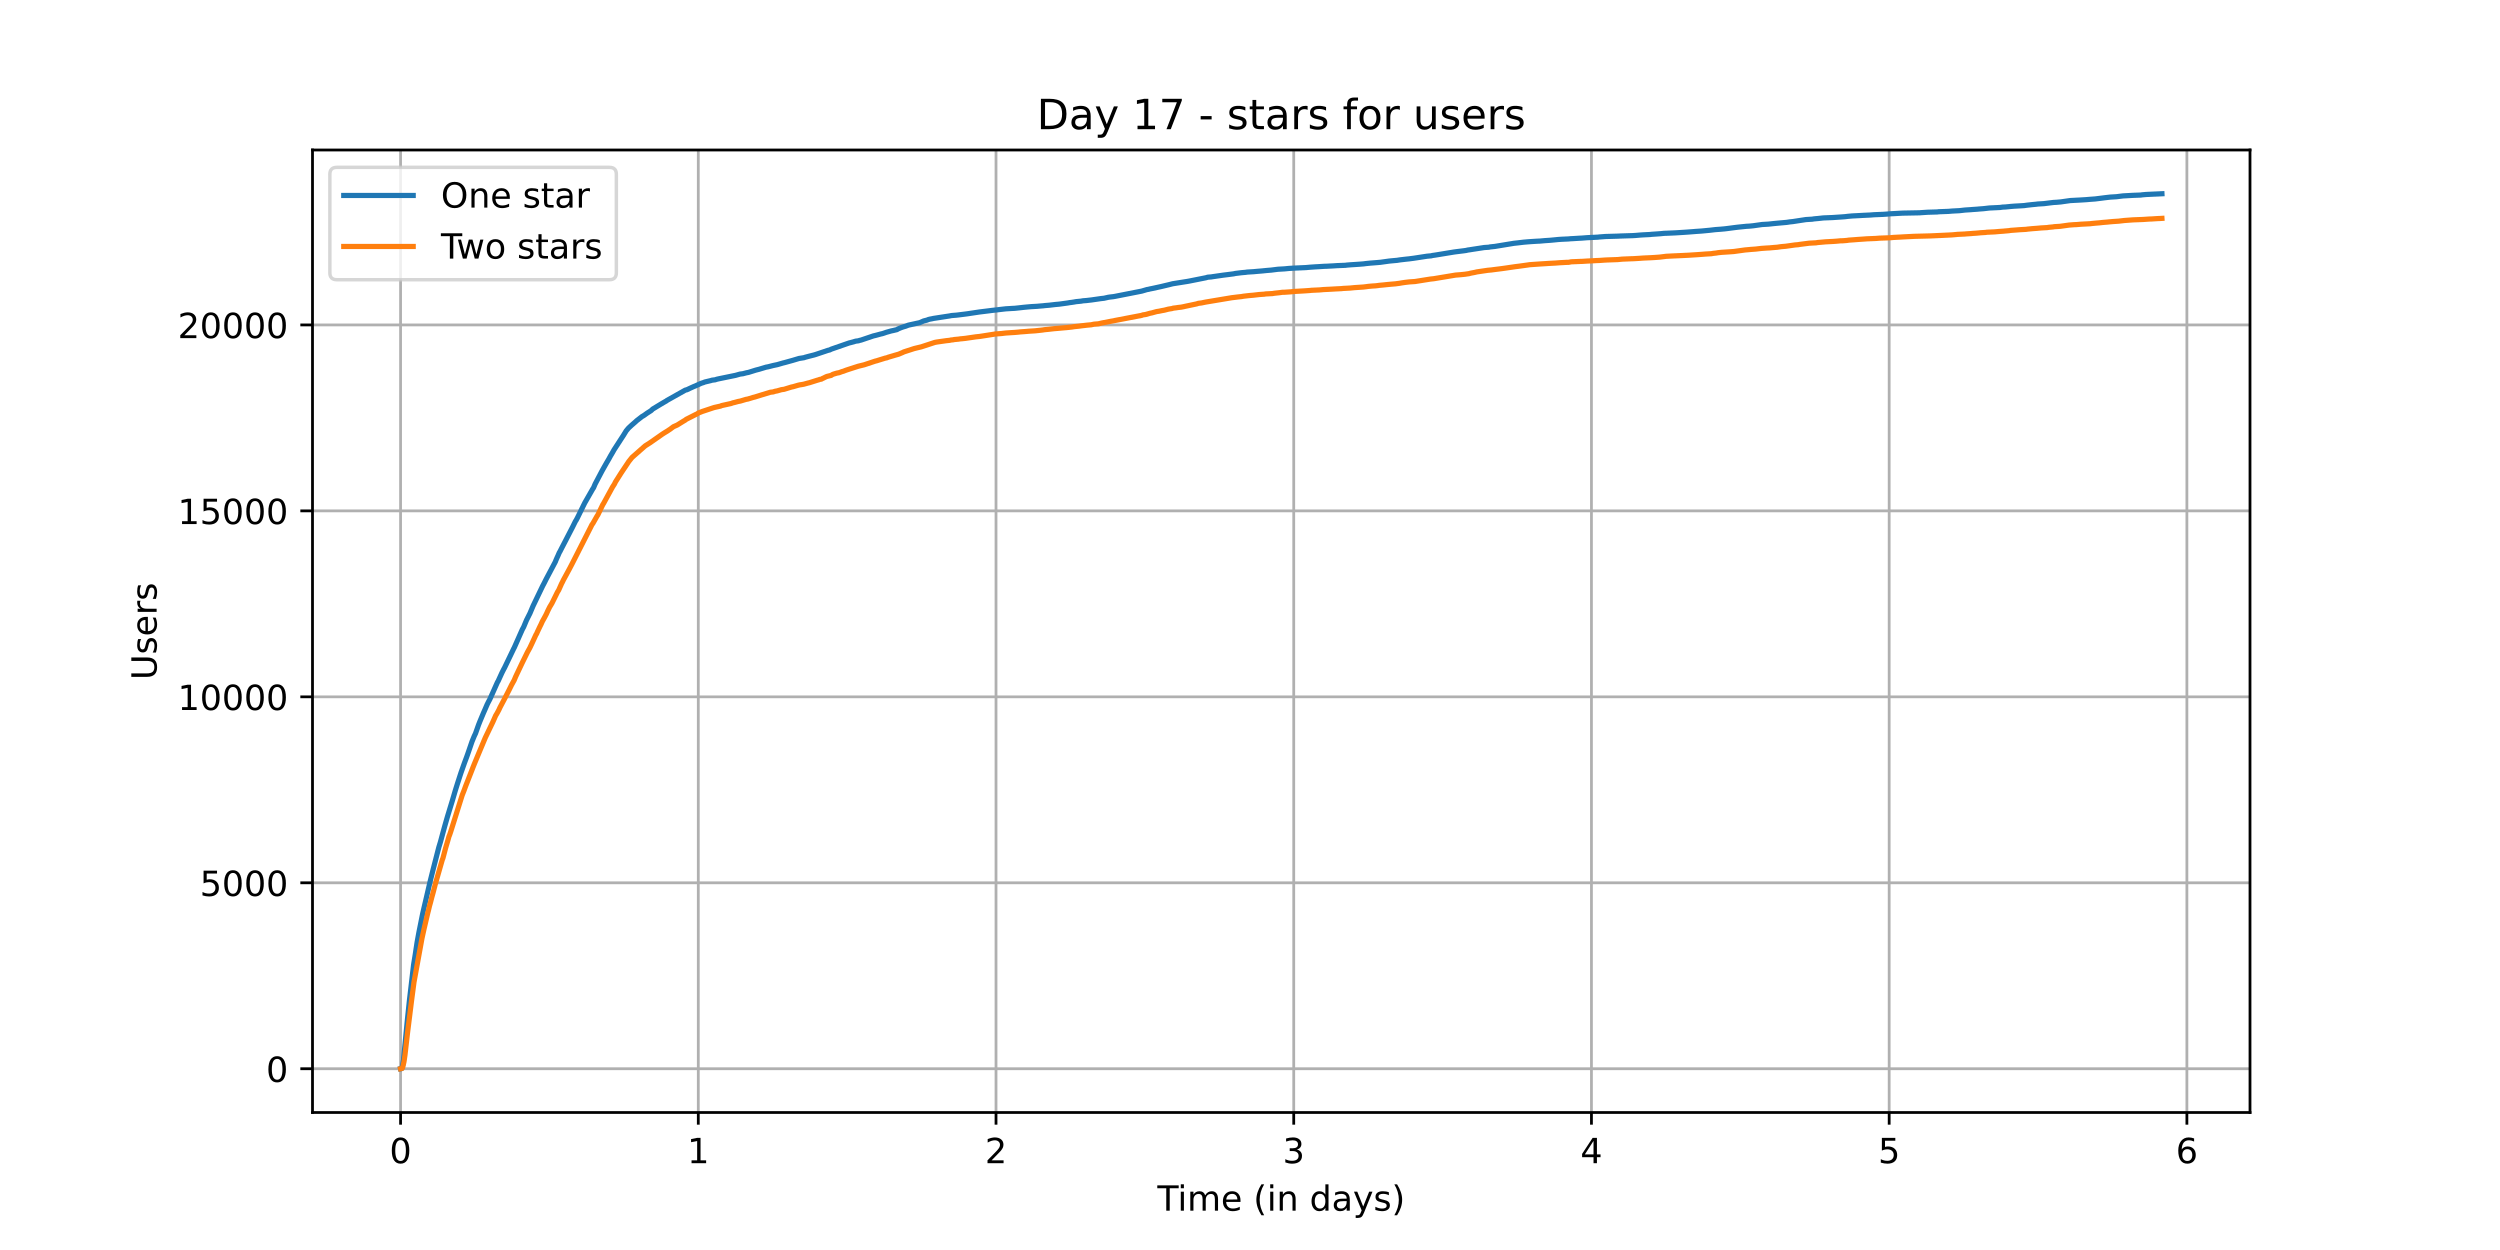 <?xml version="1.0" encoding="utf-8" standalone="no"?>
<!DOCTYPE svg PUBLIC "-//W3C//DTD SVG 1.1//EN"
  "http://www.w3.org/Graphics/SVG/1.1/DTD/svg11.dtd">
<!-- Created with matplotlib (https://matplotlib.org/) -->
<svg height="360pt" version="1.1" viewBox="0 0 720 360" width="720pt" xmlns="http://www.w3.org/2000/svg" xmlns:xlink="http://www.w3.org/1999/xlink">
 <defs>
  <style type="text/css">*{stroke-linecap:butt;stroke-linejoin:round;}</style>
 </defs>
 <g id="figure_1">
  <g id="patch_1">
   <path d="M 0 360 
L 720 360 
L 720 0 
L 0 0 
z
" style="fill:#ffffff;"/>
  </g>
  <g id="axes_1">
   <g id="patch_2">
    <path d="M 90 320.4 
L 648 320.4 
L 648 43.2 
L 90 43.2 
z
" style="fill:#ffffff;"/>
   </g>
   <g id="matplotlib.axis_1">
    <g id="xtick_1">
     <g id="line2d_1">
      <path clip-path="url(#p5711c34a74)" d="M 115.364 320.4 
L 115.364 43.2 
" style="fill:none;stroke:#b0b0b0;stroke-linecap:square;stroke-width:0.8;"/>
     </g>
     <g id="line2d_2">
      <defs>
       <path d="M 0 0 
L 0 3.5 
" id="m5f161c40de" style="stroke:#000000;stroke-width:0.8;"/>
      </defs>
      <g>
       <use style="stroke:#000000;stroke-width:0.8;" x="115.364" xlink:href="#m5f161c40de" y="320.4"/>
      </g>
     </g>
     <g id="text_1">
      <!-- 0 -->
      <g transform="translate(112.182 334.998)scale(0.1 -0.1)">
       <defs>
        <path d="M 31.781 66.406 
Q 24.172 66.406 20.328 58.906 
Q 16.5 51.422 16.5 36.375 
Q 16.5 21.391 20.328 13.891 
Q 24.172 6.391 31.781 6.391 
Q 39.453 6.391 43.281 13.891 
Q 47.125 21.391 47.125 36.375 
Q 47.125 51.422 43.281 58.906 
Q 39.453 66.406 31.781 66.406 
z
M 31.781 74.219 
Q 44.047 74.219 50.516 64.516 
Q 56.984 54.828 56.984 36.375 
Q 56.984 17.969 50.516 8.266 
Q 44.047 -1.422 31.781 -1.422 
Q 19.531 -1.422 13.062 8.266 
Q 6.594 17.969 6.594 36.375 
Q 6.594 54.828 13.062 64.516 
Q 19.531 74.219 31.781 74.219 
z
" id="DejaVuSans-48"/>
       </defs>
       <use xlink:href="#DejaVuSans-48"/>
      </g>
     </g>
    </g>
    <g id="xtick_2">
     <g id="line2d_3">
      <path clip-path="url(#p5711c34a74)" d="M 201.107 320.4 
L 201.107 43.2 
" style="fill:none;stroke:#b0b0b0;stroke-linecap:square;stroke-width:0.8;"/>
     </g>
     <g id="line2d_4">
      <g>
       <use style="stroke:#000000;stroke-width:0.8;" x="201.107" xlink:href="#m5f161c40de" y="320.4"/>
      </g>
     </g>
     <g id="text_2">
      <!-- 1 -->
      <g transform="translate(197.926 334.998)scale(0.1 -0.1)">
       <defs>
        <path d="M 12.406 8.297 
L 28.516 8.297 
L 28.516 63.922 
L 10.984 60.406 
L 10.984 69.391 
L 28.422 72.906 
L 38.281 72.906 
L 38.281 8.297 
L 54.391 8.297 
L 54.391 0 
L 12.406 0 
z
" id="DejaVuSans-49"/>
       </defs>
       <use xlink:href="#DejaVuSans-49"/>
      </g>
     </g>
    </g>
    <g id="xtick_3">
     <g id="line2d_5">
      <path clip-path="url(#p5711c34a74)" d="M 286.851 320.4 
L 286.851 43.2 
" style="fill:none;stroke:#b0b0b0;stroke-linecap:square;stroke-width:0.8;"/>
     </g>
     <g id="line2d_6">
      <g>
       <use style="stroke:#000000;stroke-width:0.8;" x="286.851" xlink:href="#m5f161c40de" y="320.4"/>
      </g>
     </g>
     <g id="text_3">
      <!-- 2 -->
      <g transform="translate(283.669 334.998)scale(0.1 -0.1)">
       <defs>
        <path d="M 19.188 8.297 
L 53.609 8.297 
L 53.609 0 
L 7.328 0 
L 7.328 8.297 
Q 12.938 14.109 22.625 23.891 
Q 32.328 33.688 34.812 36.531 
Q 39.547 41.844 41.422 45.531 
Q 43.312 49.219 43.312 52.781 
Q 43.312 58.594 39.234 62.25 
Q 35.156 65.922 28.609 65.922 
Q 23.969 65.922 18.812 64.312 
Q 13.672 62.703 7.812 59.422 
L 7.812 69.391 
Q 13.766 71.781 18.938 73 
Q 24.125 74.219 28.422 74.219 
Q 39.75 74.219 46.484 68.547 
Q 53.219 62.891 53.219 53.422 
Q 53.219 48.922 51.531 44.891 
Q 49.859 40.875 45.406 35.406 
Q 44.188 33.984 37.641 27.219 
Q 31.109 20.453 19.188 8.297 
z
" id="DejaVuSans-50"/>
       </defs>
       <use xlink:href="#DejaVuSans-50"/>
      </g>
     </g>
    </g>
    <g id="xtick_4">
     <g id="line2d_7">
      <path clip-path="url(#p5711c34a74)" d="M 372.594 320.4 
L 372.594 43.2 
" style="fill:none;stroke:#b0b0b0;stroke-linecap:square;stroke-width:0.8;"/>
     </g>
     <g id="line2d_8">
      <g>
       <use style="stroke:#000000;stroke-width:0.8;" x="372.594" xlink:href="#m5f161c40de" y="320.4"/>
      </g>
     </g>
     <g id="text_4">
      <!-- 3 -->
      <g transform="translate(369.413 334.998)scale(0.1 -0.1)">
       <defs>
        <path d="M 40.578 39.312 
Q 47.656 37.797 51.625 33 
Q 55.609 28.219 55.609 21.188 
Q 55.609 10.406 48.188 4.484 
Q 40.766 -1.422 27.094 -1.422 
Q 22.516 -1.422 17.656 -0.516 
Q 12.797 0.391 7.625 2.203 
L 7.625 11.719 
Q 11.719 9.328 16.594 8.109 
Q 21.484 6.891 26.812 6.891 
Q 36.078 6.891 40.938 10.547 
Q 45.797 14.203 45.797 21.188 
Q 45.797 27.641 41.281 31.266 
Q 36.766 34.906 28.719 34.906 
L 20.219 34.906 
L 20.219 43.016 
L 29.109 43.016 
Q 36.375 43.016 40.234 45.922 
Q 44.094 48.828 44.094 54.297 
Q 44.094 59.906 40.109 62.906 
Q 36.141 65.922 28.719 65.922 
Q 24.656 65.922 20.016 65.031 
Q 15.375 64.156 9.812 62.312 
L 9.812 71.094 
Q 15.438 72.656 20.344 73.438 
Q 25.25 74.219 29.594 74.219 
Q 40.828 74.219 47.359 69.109 
Q 53.906 64.016 53.906 55.328 
Q 53.906 49.266 50.438 45.094 
Q 46.969 40.922 40.578 39.312 
z
" id="DejaVuSans-51"/>
       </defs>
       <use xlink:href="#DejaVuSans-51"/>
      </g>
     </g>
    </g>
    <g id="xtick_5">
     <g id="line2d_9">
      <path clip-path="url(#p5711c34a74)" d="M 458.337 320.4 
L 458.337 43.2 
" style="fill:none;stroke:#b0b0b0;stroke-linecap:square;stroke-width:0.8;"/>
     </g>
     <g id="line2d_10">
      <g>
       <use style="stroke:#000000;stroke-width:0.8;" x="458.337" xlink:href="#m5f161c40de" y="320.4"/>
      </g>
     </g>
     <g id="text_5">
      <!-- 4 -->
      <g transform="translate(455.156 334.998)scale(0.1 -0.1)">
       <defs>
        <path d="M 37.797 64.312 
L 12.891 25.391 
L 37.797 25.391 
z
M 35.203 72.906 
L 47.609 72.906 
L 47.609 25.391 
L 58.016 25.391 
L 58.016 17.188 
L 47.609 17.188 
L 47.609 0 
L 37.797 0 
L 37.797 17.188 
L 4.891 17.188 
L 4.891 26.703 
z
" id="DejaVuSans-52"/>
       </defs>
       <use xlink:href="#DejaVuSans-52"/>
      </g>
     </g>
    </g>
    <g id="xtick_6">
     <g id="line2d_11">
      <path clip-path="url(#p5711c34a74)" d="M 544.081 320.4 
L 544.081 43.2 
" style="fill:none;stroke:#b0b0b0;stroke-linecap:square;stroke-width:0.8;"/>
     </g>
     <g id="line2d_12">
      <g>
       <use style="stroke:#000000;stroke-width:0.8;" x="544.081" xlink:href="#m5f161c40de" y="320.4"/>
      </g>
     </g>
     <g id="text_6">
      <!-- 5 -->
      <g transform="translate(540.9 334.998)scale(0.1 -0.1)">
       <defs>
        <path d="M 10.797 72.906 
L 49.516 72.906 
L 49.516 64.594 
L 19.828 64.594 
L 19.828 46.734 
Q 21.969 47.469 24.109 47.828 
Q 26.266 48.188 28.422 48.188 
Q 40.625 48.188 47.75 41.5 
Q 54.891 34.812 54.891 23.391 
Q 54.891 11.625 47.562 5.094 
Q 40.234 -1.422 26.906 -1.422 
Q 22.312 -1.422 17.547 -0.641 
Q 12.797 0.141 7.719 1.703 
L 7.719 11.625 
Q 12.109 9.234 16.797 8.062 
Q 21.484 6.891 26.703 6.891 
Q 35.156 6.891 40.078 11.328 
Q 45.016 15.766 45.016 23.391 
Q 45.016 31 40.078 35.438 
Q 35.156 39.891 26.703 39.891 
Q 22.75 39.891 18.812 39.016 
Q 14.891 38.141 10.797 36.281 
z
" id="DejaVuSans-53"/>
       </defs>
       <use xlink:href="#DejaVuSans-53"/>
      </g>
     </g>
    </g>
    <g id="xtick_7">
     <g id="line2d_13">
      <path clip-path="url(#p5711c34a74)" d="M 629.824 320.4 
L 629.824 43.2 
" style="fill:none;stroke:#b0b0b0;stroke-linecap:square;stroke-width:0.8;"/>
     </g>
     <g id="line2d_14">
      <g>
       <use style="stroke:#000000;stroke-width:0.8;" x="629.824" xlink:href="#m5f161c40de" y="320.4"/>
      </g>
     </g>
     <g id="text_7">
      <!-- 6 -->
      <g transform="translate(626.643 334.998)scale(0.1 -0.1)">
       <defs>
        <path d="M 33.016 40.375 
Q 26.375 40.375 22.484 35.828 
Q 18.609 31.297 18.609 23.391 
Q 18.609 15.531 22.484 10.953 
Q 26.375 6.391 33.016 6.391 
Q 39.656 6.391 43.531 10.953 
Q 47.406 15.531 47.406 23.391 
Q 47.406 31.297 43.531 35.828 
Q 39.656 40.375 33.016 40.375 
z
M 52.594 71.297 
L 52.594 62.312 
Q 48.875 64.062 45.094 64.984 
Q 41.312 65.922 37.594 65.922 
Q 27.828 65.922 22.672 59.328 
Q 17.531 52.734 16.797 39.406 
Q 19.672 43.656 24.016 45.922 
Q 28.375 48.188 33.594 48.188 
Q 44.578 48.188 50.953 41.516 
Q 57.328 34.859 57.328 23.391 
Q 57.328 12.156 50.688 5.359 
Q 44.047 -1.422 33.016 -1.422 
Q 20.359 -1.422 13.672 8.266 
Q 6.984 17.969 6.984 36.375 
Q 6.984 53.656 15.188 63.938 
Q 23.391 74.219 37.203 74.219 
Q 40.922 74.219 44.703 73.484 
Q 48.484 72.75 52.594 71.297 
z
" id="DejaVuSans-54"/>
       </defs>
       <use xlink:href="#DejaVuSans-54"/>
      </g>
     </g>
    </g>
    <g id="text_8">
     <!-- Time (in days) -->
     <g transform="translate(333.327 348.677)scale(0.1 -0.1)">
      <defs>
       <path d="M -0.297 72.906 
L 61.375 72.906 
L 61.375 64.594 
L 35.5 64.594 
L 35.5 0 
L 25.594 0 
L 25.594 64.594 
L -0.297 64.594 
z
" id="DejaVuSans-84"/>
       <path d="M 9.422 54.688 
L 18.406 54.688 
L 18.406 0 
L 9.422 0 
z
M 9.422 75.984 
L 18.406 75.984 
L 18.406 64.594 
L 9.422 64.594 
z
" id="DejaVuSans-105"/>
       <path d="M 52 44.188 
Q 55.375 50.25 60.062 53.125 
Q 64.75 56 71.094 56 
Q 79.641 56 84.281 50.016 
Q 88.922 44.047 88.922 33.016 
L 88.922 0 
L 79.891 0 
L 79.891 32.719 
Q 79.891 40.578 77.094 44.375 
Q 74.312 48.188 68.609 48.188 
Q 61.625 48.188 57.562 43.547 
Q 53.516 38.922 53.516 30.906 
L 53.516 0 
L 44.484 0 
L 44.484 32.719 
Q 44.484 40.625 41.703 44.406 
Q 38.922 48.188 33.109 48.188 
Q 26.219 48.188 22.156 43.531 
Q 18.109 38.875 18.109 30.906 
L 18.109 0 
L 9.078 0 
L 9.078 54.688 
L 18.109 54.688 
L 18.109 46.188 
Q 21.188 51.219 25.484 53.609 
Q 29.781 56 35.688 56 
Q 41.656 56 45.828 52.969 
Q 50 49.953 52 44.188 
z
" id="DejaVuSans-109"/>
       <path d="M 56.203 29.594 
L 56.203 25.203 
L 14.891 25.203 
Q 15.484 15.922 20.484 11.062 
Q 25.484 6.203 34.422 6.203 
Q 39.594 6.203 44.453 7.469 
Q 49.312 8.734 54.109 11.281 
L 54.109 2.781 
Q 49.266 0.734 44.188 -0.344 
Q 39.109 -1.422 33.891 -1.422 
Q 20.797 -1.422 13.156 6.188 
Q 5.516 13.812 5.516 26.812 
Q 5.516 40.234 12.766 48.109 
Q 20.016 56 32.328 56 
Q 43.359 56 49.781 48.891 
Q 56.203 41.797 56.203 29.594 
z
M 47.219 32.234 
Q 47.125 39.594 43.094 43.984 
Q 39.062 48.391 32.422 48.391 
Q 24.906 48.391 20.391 44.141 
Q 15.875 39.891 15.188 32.172 
z
" id="DejaVuSans-101"/>
       <path id="DejaVuSans-32"/>
       <path d="M 31 75.875 
Q 24.469 64.656 21.281 53.656 
Q 18.109 42.672 18.109 31.391 
Q 18.109 20.125 21.312 9.062 
Q 24.516 -2 31 -13.188 
L 23.188 -13.188 
Q 15.875 -1.703 12.234 9.375 
Q 8.594 20.453 8.594 31.391 
Q 8.594 42.281 12.203 53.312 
Q 15.828 64.359 23.188 75.875 
z
" id="DejaVuSans-40"/>
       <path d="M 54.891 33.016 
L 54.891 0 
L 45.906 0 
L 45.906 32.719 
Q 45.906 40.484 42.875 44.328 
Q 39.844 48.188 33.797 48.188 
Q 26.516 48.188 22.312 43.547 
Q 18.109 38.922 18.109 30.906 
L 18.109 0 
L 9.078 0 
L 9.078 54.688 
L 18.109 54.688 
L 18.109 46.188 
Q 21.344 51.125 25.703 53.562 
Q 30.078 56 35.797 56 
Q 45.219 56 50.047 50.172 
Q 54.891 44.344 54.891 33.016 
z
" id="DejaVuSans-110"/>
       <path d="M 45.406 46.391 
L 45.406 75.984 
L 54.391 75.984 
L 54.391 0 
L 45.406 0 
L 45.406 8.203 
Q 42.578 3.328 38.25 0.953 
Q 33.938 -1.422 27.875 -1.422 
Q 17.969 -1.422 11.734 6.484 
Q 5.516 14.406 5.516 27.297 
Q 5.516 40.188 11.734 48.094 
Q 17.969 56 27.875 56 
Q 33.938 56 38.25 53.625 
Q 42.578 51.266 45.406 46.391 
z
M 14.797 27.297 
Q 14.797 17.391 18.875 11.75 
Q 22.953 6.109 30.078 6.109 
Q 37.203 6.109 41.297 11.75 
Q 45.406 17.391 45.406 27.297 
Q 45.406 37.203 41.297 42.844 
Q 37.203 48.484 30.078 48.484 
Q 22.953 48.484 18.875 42.844 
Q 14.797 37.203 14.797 27.297 
z
" id="DejaVuSans-100"/>
       <path d="M 34.281 27.484 
Q 23.391 27.484 19.188 25 
Q 14.984 22.516 14.984 16.5 
Q 14.984 11.719 18.141 8.906 
Q 21.297 6.109 26.703 6.109 
Q 34.188 6.109 38.703 11.406 
Q 43.219 16.703 43.219 25.484 
L 43.219 27.484 
z
M 52.203 31.203 
L 52.203 0 
L 43.219 0 
L 43.219 8.297 
Q 40.141 3.328 35.547 0.953 
Q 30.953 -1.422 24.312 -1.422 
Q 15.922 -1.422 10.953 3.297 
Q 6 8.016 6 15.922 
Q 6 25.141 12.172 29.828 
Q 18.359 34.516 30.609 34.516 
L 43.219 34.516 
L 43.219 35.406 
Q 43.219 41.609 39.141 45 
Q 35.062 48.391 27.688 48.391 
Q 23 48.391 18.547 47.266 
Q 14.109 46.141 10.016 43.891 
L 10.016 52.203 
Q 14.938 54.109 19.578 55.047 
Q 24.219 56 28.609 56 
Q 40.484 56 46.344 49.844 
Q 52.203 43.703 52.203 31.203 
z
" id="DejaVuSans-97"/>
       <path d="M 32.172 -5.078 
Q 28.375 -14.844 24.75 -17.812 
Q 21.141 -20.797 15.094 -20.797 
L 7.906 -20.797 
L 7.906 -13.281 
L 13.188 -13.281 
Q 16.891 -13.281 18.938 -11.516 
Q 21 -9.766 23.484 -3.219 
L 25.094 0.875 
L 2.984 54.688 
L 12.5 54.688 
L 29.594 11.922 
L 46.688 54.688 
L 56.203 54.688 
z
" id="DejaVuSans-121"/>
       <path d="M 44.281 53.078 
L 44.281 44.578 
Q 40.484 46.531 36.375 47.5 
Q 32.281 48.484 27.875 48.484 
Q 21.188 48.484 17.844 46.438 
Q 14.5 44.391 14.5 40.281 
Q 14.5 37.156 16.891 35.375 
Q 19.281 33.594 26.516 31.984 
L 29.594 31.297 
Q 39.156 29.25 43.188 25.516 
Q 47.219 21.781 47.219 15.094 
Q 47.219 7.469 41.188 3.016 
Q 35.156 -1.422 24.609 -1.422 
Q 20.219 -1.422 15.453 -0.562 
Q 10.688 0.297 5.422 2 
L 5.422 11.281 
Q 10.406 8.688 15.234 7.391 
Q 20.062 6.109 24.812 6.109 
Q 31.156 6.109 34.562 8.281 
Q 37.984 10.453 37.984 14.406 
Q 37.984 18.062 35.516 20.016 
Q 33.062 21.969 24.703 23.781 
L 21.578 24.516 
Q 13.234 26.266 9.516 29.906 
Q 5.812 33.547 5.812 39.891 
Q 5.812 47.609 11.281 51.797 
Q 16.75 56 26.812 56 
Q 31.781 56 36.172 55.266 
Q 40.578 54.547 44.281 53.078 
z
" id="DejaVuSans-115"/>
       <path d="M 8.016 75.875 
L 15.828 75.875 
Q 23.141 64.359 26.781 53.312 
Q 30.422 42.281 30.422 31.391 
Q 30.422 20.453 26.781 9.375 
Q 23.141 -1.703 15.828 -13.188 
L 8.016 -13.188 
Q 14.5 -2 17.703 9.062 
Q 20.906 20.125 20.906 31.391 
Q 20.906 42.672 17.703 53.656 
Q 14.5 64.656 8.016 75.875 
z
" id="DejaVuSans-41"/>
      </defs>
      <use xlink:href="#DejaVuSans-84"/>
      <use x="57.959" xlink:href="#DejaVuSans-105"/>
      <use x="85.742" xlink:href="#DejaVuSans-109"/>
      <use x="183.154" xlink:href="#DejaVuSans-101"/>
      <use x="244.678" xlink:href="#DejaVuSans-32"/>
      <use x="276.465" xlink:href="#DejaVuSans-40"/>
      <use x="315.479" xlink:href="#DejaVuSans-105"/>
      <use x="343.262" xlink:href="#DejaVuSans-110"/>
      <use x="406.641" xlink:href="#DejaVuSans-32"/>
      <use x="438.428" xlink:href="#DejaVuSans-100"/>
      <use x="501.904" xlink:href="#DejaVuSans-97"/>
      <use x="563.184" xlink:href="#DejaVuSans-121"/>
      <use x="622.363" xlink:href="#DejaVuSans-115"/>
      <use x="674.463" xlink:href="#DejaVuSans-41"/>
     </g>
    </g>
   </g>
   <g id="matplotlib.axis_2">
    <g id="ytick_1">
     <g id="line2d_15">
      <path clip-path="url(#p5711c34a74)" d="M 90 307.8 
L 648 307.8 
" style="fill:none;stroke:#b0b0b0;stroke-linecap:square;stroke-width:0.8;"/>
     </g>
     <g id="line2d_16">
      <defs>
       <path d="M 0 0 
L -3.5 0 
" id="m57f4a1011b" style="stroke:#000000;stroke-width:0.8;"/>
      </defs>
      <g>
       <use style="stroke:#000000;stroke-width:0.8;" x="90" xlink:href="#m57f4a1011b" y="307.8"/>
      </g>
     </g>
     <g id="text_9">
      <!-- 0 -->
      <g transform="translate(76.638 311.599)scale(0.1 -0.1)">
       <use xlink:href="#DejaVuSans-48"/>
      </g>
     </g>
    </g>
    <g id="ytick_2">
     <g id="line2d_17">
      <path clip-path="url(#p5711c34a74)" d="M 90 254.245 
L 648 254.245 
" style="fill:none;stroke:#b0b0b0;stroke-linecap:square;stroke-width:0.8;"/>
     </g>
     <g id="line2d_18">
      <g>
       <use style="stroke:#000000;stroke-width:0.8;" x="90" xlink:href="#m57f4a1011b" y="254.245"/>
      </g>
     </g>
     <g id="text_10">
      <!-- 5000 -->
      <g transform="translate(57.55 258.044)scale(0.1 -0.1)">
       <use xlink:href="#DejaVuSans-53"/>
       <use x="63.623" xlink:href="#DejaVuSans-48"/>
       <use x="127.246" xlink:href="#DejaVuSans-48"/>
       <use x="190.869" xlink:href="#DejaVuSans-48"/>
      </g>
     </g>
    </g>
    <g id="ytick_3">
     <g id="line2d_19">
      <path clip-path="url(#p5711c34a74)" d="M 90 200.689 
L 648 200.689 
" style="fill:none;stroke:#b0b0b0;stroke-linecap:square;stroke-width:0.8;"/>
     </g>
     <g id="line2d_20">
      <g>
       <use style="stroke:#000000;stroke-width:0.8;" x="90" xlink:href="#m57f4a1011b" y="200.689"/>
      </g>
     </g>
     <g id="text_11">
      <!-- 10000 -->
      <g transform="translate(51.188 204.488)scale(0.1 -0.1)">
       <use xlink:href="#DejaVuSans-49"/>
       <use x="63.623" xlink:href="#DejaVuSans-48"/>
       <use x="127.246" xlink:href="#DejaVuSans-48"/>
       <use x="190.869" xlink:href="#DejaVuSans-48"/>
       <use x="254.492" xlink:href="#DejaVuSans-48"/>
      </g>
     </g>
    </g>
    <g id="ytick_4">
     <g id="line2d_21">
      <path clip-path="url(#p5711c34a74)" d="M 90 147.134 
L 648 147.134 
" style="fill:none;stroke:#b0b0b0;stroke-linecap:square;stroke-width:0.8;"/>
     </g>
     <g id="line2d_22">
      <g>
       <use style="stroke:#000000;stroke-width:0.8;" x="90" xlink:href="#m57f4a1011b" y="147.134"/>
      </g>
     </g>
     <g id="text_12">
      <!-- 15000 -->
      <g transform="translate(51.188 150.933)scale(0.1 -0.1)">
       <use xlink:href="#DejaVuSans-49"/>
       <use x="63.623" xlink:href="#DejaVuSans-53"/>
       <use x="127.246" xlink:href="#DejaVuSans-48"/>
       <use x="190.869" xlink:href="#DejaVuSans-48"/>
       <use x="254.492" xlink:href="#DejaVuSans-48"/>
      </g>
     </g>
    </g>
    <g id="ytick_5">
     <g id="line2d_23">
      <path clip-path="url(#p5711c34a74)" d="M 90 93.578 
L 648 93.578 
" style="fill:none;stroke:#b0b0b0;stroke-linecap:square;stroke-width:0.8;"/>
     </g>
     <g id="line2d_24">
      <g>
       <use style="stroke:#000000;stroke-width:0.8;" x="90" xlink:href="#m57f4a1011b" y="93.578"/>
      </g>
     </g>
     <g id="text_13">
      <!-- 20000 -->
      <g transform="translate(51.188 97.377)scale(0.1 -0.1)">
       <use xlink:href="#DejaVuSans-50"/>
       <use x="63.623" xlink:href="#DejaVuSans-48"/>
       <use x="127.246" xlink:href="#DejaVuSans-48"/>
       <use x="190.869" xlink:href="#DejaVuSans-48"/>
       <use x="254.492" xlink:href="#DejaVuSans-48"/>
      </g>
     </g>
    </g>
    <g id="text_14">
     <!-- Users -->
     <g transform="translate(45.108 195.801)rotate(-90)scale(0.1 -0.1)">
      <defs>
       <path d="M 8.688 72.906 
L 18.609 72.906 
L 18.609 28.609 
Q 18.609 16.891 22.844 11.734 
Q 27.094 6.594 36.625 6.594 
Q 46.094 6.594 50.344 11.734 
Q 54.594 16.891 54.594 28.609 
L 54.594 72.906 
L 64.5 72.906 
L 64.5 27.391 
Q 64.5 13.141 57.438 5.859 
Q 50.391 -1.422 36.625 -1.422 
Q 22.797 -1.422 15.734 5.859 
Q 8.688 13.141 8.688 27.391 
z
" id="DejaVuSans-85"/>
       <path d="M 41.109 46.297 
Q 39.594 47.172 37.812 47.578 
Q 36.031 48 33.891 48 
Q 26.266 48 22.188 43.047 
Q 18.109 38.094 18.109 28.812 
L 18.109 0 
L 9.078 0 
L 9.078 54.688 
L 18.109 54.688 
L 18.109 46.188 
Q 20.953 51.172 25.484 53.578 
Q 30.031 56 36.531 56 
Q 37.453 56 38.578 55.875 
Q 39.703 55.766 41.062 55.516 
z
" id="DejaVuSans-114"/>
      </defs>
      <use xlink:href="#DejaVuSans-85"/>
      <use x="73.193" xlink:href="#DejaVuSans-115"/>
      <use x="125.293" xlink:href="#DejaVuSans-101"/>
      <use x="186.816" xlink:href="#DejaVuSans-114"/>
      <use x="227.93" xlink:href="#DejaVuSans-115"/>
     </g>
    </g>
   </g>
   <g id="line2d_25">
    <path clip-path="url(#p5711c34a74)" d="M 115.364 307.8 
L 115.689 307.746 
L 115.925 306.975 
L 116.22 305.251 
L 116.691 300.324 
L 117.341 293.619 
L 117.931 287.995 
L 119.112 277.884 
L 119.584 274.96 
L 120.115 271.447 
L 120.646 268.544 
L 121.708 263.242 
L 122.003 261.935 
L 122.593 259.407 
L 123.894 253.805 
L 124.781 250.249 
L 126.375 244.048 
L 126.847 242.484 
L 127.615 239.635 
L 128.088 237.91 
L 128.855 235.232 
L 130.271 230.594 
L 131.098 227.767 
L 131.747 225.689 
L 132.751 222.583 
L 133.753 219.744 
L 134.402 218.009 
L 134.934 216.499 
L 135.936 213.574 
L 136.585 211.989 
L 136.939 211.25 
L 137.825 208.754 
L 138.237 207.716 
L 139.242 205.316 
L 139.655 204.384 
L 140.304 202.874 
L 140.658 202.167 
L 141.071 201.396 
L 143.254 196.501 
L 143.49 196.105 
L 143.667 195.708 
L 144.552 193.77 
L 145.143 192.602 
L 145.261 192.409 
L 147.975 186.754 
L 148.093 186.55 
L 150.395 181.355 
L 150.632 180.906 
L 150.808 180.584 
L 151.634 178.603 
L 152.637 176.61 
L 153.522 174.511 
L 156.296 168.738 
L 156.532 168.299 
L 156.827 167.731 
L 157.24 166.896 
L 159.954 161.765 
L 160.072 161.433 
L 160.485 160.49 
L 160.663 160.115 
L 161.076 159.151 
L 161.252 158.873 
L 161.783 157.823 
L 162.846 155.777 
L 164.911 151.771 
L 165.738 150.101 
L 165.915 149.854 
L 166.269 149.19 
L 168.396 144.863 
L 170.698 140.835 
L 170.934 140.493 
L 171.407 139.379 
L 173.354 135.683 
L 173.649 135.148 
L 174.653 133.37 
L 175.36 132.17 
L 175.774 131.399 
L 176.423 130.306 
L 176.839 129.557 
L 179.201 125.915 
L 179.555 125.379 
L 179.85 124.887 
L 180.381 124.03 
L 181.032 123.269 
L 181.917 122.444 
L 182.153 122.241 
L 182.979 121.523 
L 183.392 121.138 
L 183.864 120.774 
L 184.926 119.949 
L 185.221 119.788 
L 185.575 119.563 
L 186.342 119.006 
L 187.522 118.246 
L 187.994 117.796 
L 188.231 117.657 
L 190.354 116.371 
L 191.358 115.782 
L 191.889 115.482 
L 192.125 115.3 
L 197.199 112.451 
L 197.435 112.333 
L 197.789 112.258 
L 198.793 111.787 
L 199.855 111.305 
L 200.091 111.219 
L 200.386 111.091 
L 201.625 110.534 
L 201.92 110.394 
L 202.627 110.17 
L 202.982 110.02 
L 204.693 109.613 
L 205.106 109.484 
L 205.932 109.388 
L 206.463 109.216 
L 206.935 109.109 
L 211.833 108.102 
L 213.131 107.738 
L 213.958 107.631 
L 215.02 107.353 
L 215.55 107.256 
L 217.674 106.592 
L 218.678 106.335 
L 218.914 106.26 
L 220.625 105.746 
L 221.215 105.639 
L 222.69 105.264 
L 223.398 105.114 
L 223.87 105.017 
L 225.524 104.535 
L 225.937 104.439 
L 227.176 104.096 
L 228.297 103.786 
L 230.127 103.239 
L 230.658 103.154 
L 230.953 103.111 
L 231.602 103.004 
L 231.838 102.907 
L 232.958 102.607 
L 234.434 102.233 
L 234.906 102.093 
L 238.506 100.883 
L 238.919 100.797 
L 239.449 100.54 
L 244.583 98.762 
L 244.996 98.666 
L 246.472 98.248 
L 247.239 98.152 
L 247.534 98.045 
L 248.006 97.937 
L 251.549 96.738 
L 252.021 96.631 
L 252.435 96.524 
L 253.615 96.202 
L 254.087 96.095 
L 254.382 96.009 
L 254.914 95.827 
L 255.209 95.72 
L 256.685 95.303 
L 257.216 95.195 
L 258.338 94.928 
L 258.574 94.756 
L 259.52 94.36 
L 260.169 94.135 
L 260.583 94.017 
L 260.877 93.932 
L 261.586 93.653 
L 262.058 93.546 
L 264.892 92.925 
L 266.015 92.432 
L 266.959 92.196 
L 267.373 92.025 
L 267.786 91.918 
L 268.376 91.811 
L 268.848 91.704 
L 272.744 91.104 
L 273.452 90.997 
L 274.042 90.879 
L 275.399 90.772 
L 275.872 90.718 
L 277.76 90.483 
L 278.587 90.375 
L 282.068 89.851 
L 282.953 89.743 
L 284.842 89.508 
L 285.668 89.401 
L 287.202 89.229 
L 288.087 89.122 
L 289.681 88.94 
L 291.452 88.833 
L 292.278 88.79 
L 293.281 88.683 
L 294.816 88.512 
L 295.937 88.405 
L 297.057 88.308 
L 298.769 88.212 
L 299.182 88.169 
L 300.48 88.062 
L 300.893 88.008 
L 302.191 87.901 
L 303.903 87.698 
L 305.083 87.591 
L 307.502 87.258 
L 308.092 87.151 
L 308.564 87.098 
L 309.272 86.991 
L 309.922 86.873 
L 310.925 86.776 
L 311.338 86.734 
L 311.929 86.627 
L 312.932 86.552 
L 313.817 86.444 
L 314.23 86.402 
L 317.062 85.995 
L 317.947 85.898 
L 318.714 85.727 
L 319.127 85.63 
L 319.599 85.555 
L 320.544 85.448 
L 321.074 85.363 
L 328.806 83.842 
L 330.341 83.392 
L 330.813 83.317 
L 331.108 83.231 
L 331.816 83.092 
L 334.472 82.513 
L 334.825 82.428 
L 336.714 81.978 
L 337.717 81.721 
L 341.966 81.046 
L 342.555 80.939 
L 347.335 79.986 
L 347.808 79.836 
L 348.87 79.75 
L 349.164 79.696 
L 352.351 79.236 
L 353.236 79.129 
L 355.301 78.861 
L 355.774 78.754 
L 357.603 78.529 
L 358.724 78.433 
L 359.196 78.358 
L 360.967 78.25 
L 362.147 78.143 
L 363.445 78.036 
L 364.802 77.897 
L 366.1 77.79 
L 368.048 77.544 
L 369.935 77.436 
L 371.234 77.308 
L 373.004 77.201 
L 373.771 77.169 
L 376.132 77.062 
L 377.312 76.954 
L 378.905 76.847 
L 379.731 76.804 
L 381.384 76.697 
L 382.091 76.676 
L 384.098 76.569 
L 385.042 76.505 
L 387.461 76.408 
L 387.934 76.344 
L 388.995 76.258 
L 390.648 76.151 
L 391.592 76.087 
L 392.771 75.99 
L 393.302 75.915 
L 394.66 75.776 
L 395.9 75.68 
L 396.313 75.648 
L 397.552 75.541 
L 400.089 75.187 
L 401.211 75.08 
L 402.391 74.973 
L 402.98 74.876 
L 403.276 74.834 
L 404.928 74.641 
L 405.872 74.544 
L 406.345 74.48 
L 407.17 74.373 
L 411.006 73.784 
L 412.186 73.677 
L 412.54 73.58 
L 413.307 73.473 
L 418.795 72.574 
L 419.622 72.466 
L 421.51 72.231 
L 422.278 72.124 
L 422.69 72.017 
L 423.399 71.92 
L 423.635 71.877 
L 427.472 71.288 
L 428.77 71.203 
L 429.124 71.117 
L 430.127 71.01 
L 430.54 70.967 
L 436.028 70.067 
L 437.031 69.96 
L 438.742 69.757 
L 439.981 69.649 
L 440.984 69.574 
L 442.695 69.467 
L 443.462 69.435 
L 444.525 69.339 
L 444.879 69.307 
L 446.472 69.2 
L 447.712 69.082 
L 448.774 68.975 
L 449.717 68.91 
L 451.783 68.814 
L 452.255 68.76 
L 453.081 68.718 
L 454.851 68.61 
L 455.678 68.568 
L 456.858 68.471 
L 457.211 68.45 
L 458.038 68.407 
L 460.221 68.3 
L 460.635 68.246 
L 461.933 68.15 
L 462.287 68.118 
L 465.945 68.011 
L 466.772 67.968 
L 470.194 67.861 
L 471.079 67.807 
L 472.317 67.7 
L 473.262 67.636 
L 475.209 67.539 
L 475.622 67.486 
L 477.22 67.379 
L 478.223 67.304 
L 479.285 67.197 
L 479.994 67.175 
L 482.414 67.068 
L 483.298 67.015 
L 485.01 66.907 
L 485.954 66.843 
L 487.37 66.736 
L 488.432 66.65 
L 490.025 66.543 
L 491.264 66.425 
L 492.385 66.318 
L 494.037 66.125 
L 495.512 66.018 
L 496.693 65.911 
L 497.577 65.804 
L 499.702 65.526 
L 500.587 65.419 
L 501.944 65.279 
L 503.006 65.172 
L 503.832 65.129 
L 504.895 65.022 
L 507.491 64.658 
L 509.321 64.551 
L 510.797 64.39 
L 511.918 64.283 
L 513.099 64.176 
L 514.162 64.08 
L 514.516 64.048 
L 515.107 63.962 
L 515.343 63.919 
L 516.347 63.812 
L 520.124 63.234 
L 521.896 63.126 
L 522.486 63.03 
L 523.666 62.923 
L 525.142 62.762 
L 527.799 62.655 
L 528.742 62.591 
L 530.336 62.484 
L 531.339 62.409 
L 532.226 62.302 
L 533.406 62.195 
L 535.53 62.087 
L 536.416 62.034 
L 538.658 61.927 
L 539.72 61.841 
L 542.316 61.734 
L 543.261 61.67 
L 544.5 61.563 
L 545.267 61.53 
L 547.155 61.423 
L 547.981 61.38 
L 552.88 61.284 
L 553.233 61.252 
L 554.827 61.145 
L 555.181 61.123 
L 558.013 61.038 
L 558.308 60.984 
L 561.14 60.877 
L 562.261 60.781 
L 564.327 60.674 
L 565.92 60.491 
L 567.572 60.384 
L 567.925 60.352 
L 569.46 60.245 
L 569.872 60.202 
L 571.289 60.095 
L 572.941 59.902 
L 575.183 59.795 
L 576.009 59.752 
L 576.777 59.645 
L 577.544 59.613 
L 578.546 59.517 
L 579.018 59.463 
L 580.08 59.378 
L 582.028 59.27 
L 582.972 59.206 
L 583.739 59.099 
L 585.274 58.928 
L 586.396 58.821 
L 586.867 58.756 
L 588.638 58.649 
L 590.527 58.414 
L 591.411 58.306 
L 592.238 58.264 
L 593.478 58.156 
L 596.251 57.76 
L 598.259 57.653 
L 599.086 57.61 
L 600.798 57.503 
L 601.918 57.407 
L 603.395 57.3 
L 605.283 57.064 
L 606.11 56.957 
L 607.763 56.764 
L 609.534 56.657 
L 611.422 56.421 
L 613.37 56.314 
L 614.256 56.261 
L 616.558 56.175 
L 616.853 56.121 
L 618.034 56.014 
L 620.276 55.907 
L 621.044 55.875 
L 622.636 55.8 
L 622.636 55.8 
" style="fill:none;stroke:#1f77b4;stroke-linecap:square;stroke-width:1.5;"/>
   </g>
   <g id="line2d_26">
    <path clip-path="url(#p5711c34a74)" d="M 115.364 307.8 
L 115.807 307.693 
L 115.984 307.339 
L 116.338 305.818 
L 116.633 303.815 
L 117.4 297.164 
L 118.522 288.199 
L 119.23 282.843 
L 121.531 270.215 
L 122.121 267.537 
L 123.244 262.738 
L 123.362 262.31 
L 123.718 260.821 
L 123.953 260.007 
L 124.367 258.39 
L 124.722 257.115 
L 125.371 254.609 
L 127.379 247.604 
L 127.556 247.186 
L 128.324 244.262 
L 128.973 242.077 
L 129.328 240.813 
L 129.446 240.577 
L 129.8 239.538 
L 133.104 229.031 
L 133.635 227.681 
L 134.167 226.235 
L 134.461 225.496 
L 136.054 221.426 
L 136.232 220.954 
L 136.585 220.076 
L 137.588 217.655 
L 139.773 212.439 
L 141.956 207.898 
L 142.782 206.023 
L 142.9 205.862 
L 143.196 205.348 
L 143.667 204.47 
L 144.021 203.699 
L 144.966 201.91 
L 145.083 201.696 
L 146.559 198.825 
L 147.326 197.272 
L 148.093 195.88 
L 148.506 194.884 
L 150.395 190.899 
L 151.752 188.136 
L 151.93 187.782 
L 152.579 186.615 
L 153.228 185.244 
L 153.582 184.483 
L 154.349 182.812 
L 154.526 182.555 
L 154.762 181.998 
L 155.471 180.499 
L 155.824 179.792 
L 156.178 178.999 
L 156.827 177.832 
L 157.358 176.825 
L 157.771 175.904 
L 158.303 174.832 
L 158.952 173.751 
L 159.129 173.397 
L 160.545 170.527 
L 160.899 169.959 
L 161.725 168.106 
L 162.019 167.549 
L 162.256 167.045 
L 163.967 163.896 
L 164.735 162.429 
L 169.871 152.318 
L 170.048 151.975 
L 170.461 151.139 
L 170.757 150.732 
L 170.994 150.315 
L 171.937 148.655 
L 172.174 148.301 
L 173.649 145.238 
L 173.767 145.098 
L 174.829 143.149 
L 176.423 140.236 
L 176.957 139.411 
L 177.253 138.8 
L 178.905 136.187 
L 180.558 133.713 
L 180.677 133.541 
L 181.09 132.909 
L 182.035 131.731 
L 185.811 128.411 
L 187.169 127.543 
L 190.709 125.069 
L 191.004 124.876 
L 191.358 124.651 
L 191.535 124.544 
L 191.83 124.362 
L 192.243 124.115 
L 192.597 123.869 
L 193.01 123.601 
L 193.954 122.894 
L 195.017 122.423 
L 195.488 122.134 
L 195.842 121.909 
L 196.904 121.256 
L 197.259 121.052 
L 197.671 120.741 
L 197.849 120.656 
L 200.386 119.37 
L 200.74 119.22 
L 201.153 118.931 
L 201.92 118.642 
L 202.156 118.535 
L 205.401 117.453 
L 205.755 117.346 
L 207.525 116.95 
L 207.821 116.81 
L 210.535 116.211 
L 211.066 116.018 
L 211.538 115.911 
L 212.6 115.621 
L 213.191 115.514 
L 214.842 115.022 
L 215.374 114.925 
L 216.967 114.443 
L 217.379 114.347 
L 219.503 113.683 
L 219.858 113.586 
L 221.864 112.965 
L 222.69 112.869 
L 223.221 112.687 
L 223.811 112.58 
L 225.052 112.226 
L 225.819 112.119 
L 227.944 111.466 
L 228.415 111.369 
L 229.891 110.941 
L 230.362 110.834 
L 230.893 110.759 
L 231.483 110.652 
L 232.723 110.309 
L 233.136 110.212 
L 235.437 109.484 
L 235.791 109.388 
L 236.086 109.27 
L 236.558 109.195 
L 236.912 108.991 
L 237.148 108.895 
L 237.443 108.745 
L 237.739 108.595 
L 238.151 108.413 
L 239.39 108.113 
L 239.686 107.899 
L 240.04 107.749 
L 240.748 107.535 
L 241.042 107.449 
L 241.633 107.342 
L 242.164 107.149 
L 242.459 107.031 
L 242.872 106.924 
L 243.639 106.624 
L 244.347 106.389 
L 247.179 105.478 
L 248.891 105.06 
L 252.081 104 
L 252.494 103.904 
L 253.025 103.732 
L 254.973 103.132 
L 255.386 103.057 
L 255.799 102.886 
L 257.393 102.415 
L 257.747 102.308 
L 258.811 102.008 
L 260.051 101.483 
L 260.287 101.354 
L 263.238 100.401 
L 263.652 100.294 
L 265.305 99.898 
L 265.837 99.726 
L 269.203 98.623 
L 269.734 98.516 
L 272.507 98.12 
L 273.511 98.012 
L 273.865 97.927 
L 274.574 97.852 
L 274.81 97.788 
L 275.99 97.68 
L 276.639 97.584 
L 277.053 97.552 
L 278.056 97.445 
L 281.065 97.006 
L 282.127 96.898 
L 286.729 96.181 
L 288.028 96.084 
L 288.441 96.052 
L 289.327 95.945 
L 289.74 95.902 
L 291.334 95.795 
L 292.219 95.742 
L 293.341 95.645 
L 293.754 95.592 
L 295.228 95.485 
L 296.35 95.388 
L 298.061 95.281 
L 299.477 95.131 
L 300.304 95.035 
L 300.834 94.949 
L 301.956 94.842 
L 303.549 94.66 
L 304.847 94.553 
L 306.027 94.446 
L 307.266 94.339 
L 308.741 94.178 
L 309.39 94.071 
L 310.689 93.942 
L 311.456 93.835 
L 313.108 93.642 
L 314.288 93.535 
L 315.056 93.364 
L 316.354 93.257 
L 317.298 93.032 
L 328.806 90.825 
L 329.161 90.686 
L 329.928 90.579 
L 330.99 90.279 
L 331.226 90.215 
L 331.757 90.108 
L 333.114 89.733 
L 333.822 89.626 
L 334.589 89.465 
L 335.121 89.369 
L 335.356 89.326 
L 336.478 89.037 
L 337.127 88.929 
L 337.421 88.887 
L 337.717 88.812 
L 337.894 88.747 
L 338.72 88.651 
L 339.251 88.565 
L 340.195 88.458 
L 340.844 88.33 
L 341.316 88.222 
L 344.621 87.526 
L 345.152 87.355 
L 346.037 87.248 
L 346.746 87.098 
L 347.277 86.991 
L 354.062 85.855 
L 354.711 85.748 
L 356.541 85.523 
L 357.544 85.416 
L 358.134 85.309 
L 359.728 85.127 
L 360.967 85.02 
L 362.618 84.827 
L 364.153 84.72 
L 364.448 84.656 
L 366.454 84.549 
L 367.044 84.452 
L 368.519 84.292 
L 369.286 84.184 
L 369.995 84.163 
L 371.588 84.056 
L 372.886 83.927 
L 374.834 83.82 
L 375.718 83.767 
L 377.252 83.66 
L 377.725 83.606 
L 380.026 83.499 
L 381.206 83.392 
L 383.389 83.285 
L 384.275 83.231 
L 386.34 83.124 
L 386.812 83.07 
L 388.818 82.963 
L 390.117 82.835 
L 391.71 82.728 
L 392.653 82.663 
L 393.539 82.556 
L 394.07 82.481 
L 395.25 82.374 
L 396.136 82.321 
L 396.962 82.224 
L 397.198 82.181 
L 398.379 82.074 
L 399.381 81.967 
L 400.62 81.849 
L 401.918 81.742 
L 402.213 81.699 
L 403.04 81.592 
L 403.629 81.485 
L 404.338 81.378 
L 404.633 81.335 
L 405.518 81.228 
L 405.931 81.185 
L 407.525 81.078 
L 411.95 80.371 
L 412.953 80.264 
L 419.209 79.225 
L 420.566 79.118 
L 421.865 78.99 
L 422.572 78.882 
L 423.045 78.818 
L 423.339 78.732 
L 423.694 78.647 
L 424.225 78.55 
L 424.874 78.422 
L 425.287 78.315 
L 428.475 77.843 
L 429.537 77.747 
L 429.832 77.704 
L 430.658 77.597 
L 432.605 77.351 
L 433.373 77.244 
L 436.441 76.794 
L 437.326 76.687 
L 439.804 76.344 
L 440.512 76.237 
L 440.926 76.205 
L 442.46 76.098 
L 443.404 76.033 
L 445.115 75.926 
L 446.059 75.862 
L 448.065 75.755 
L 449.128 75.669 
L 451.075 75.562 
L 451.724 75.551 
L 452.195 75.466 
L 452.491 75.401 
L 455.029 75.294 
L 455.736 75.273 
L 457.389 75.166 
L 458.096 75.144 
L 459.867 75.037 
L 460.575 75.016 
L 462.051 74.909 
L 462.877 74.866 
L 465.887 74.759 
L 467.185 74.63 
L 469.781 74.523 
L 470.488 74.502 
L 472.259 74.394 
L 473.262 74.319 
L 475.622 74.212 
L 476.507 74.159 
L 477.987 74.052 
L 479.876 73.816 
L 481.882 73.709 
L 482.649 73.677 
L 485.01 73.57 
L 485.363 73.548 
L 486.131 73.516 
L 487.783 73.409 
L 488.668 73.355 
L 490.143 73.248 
L 491.205 73.163 
L 492.857 73.066 
L 493.388 72.97 
L 494.273 72.873 
L 494.804 72.777 
L 495.808 72.67 
L 496.693 72.616 
L 498.344 72.509 
L 499.347 72.434 
L 500.115 72.327 
L 502.594 71.984 
L 503.714 71.888 
L 504.128 71.845 
L 505.603 71.738 
L 507.255 71.545 
L 508.79 71.438 
L 509.616 71.395 
L 510.797 71.288 
L 511.86 71.203 
L 512.568 71.095 
L 513.041 71.031 
L 514.28 70.924 
L 516.937 70.549 
L 517.94 70.463 
L 518.236 70.399 
L 519.062 70.292 
L 521.069 70.035 
L 523.077 69.928 
L 523.43 69.853 
L 524.671 69.746 
L 525.85 69.639 
L 527.975 69.532 
L 528.979 69.457 
L 530.1 69.35 
L 530.749 69.339 
L 531.93 69.242 
L 532.462 69.157 
L 533.996 69.05 
L 535.059 68.964 
L 536.652 68.857 
L 537.655 68.782 
L 540.251 68.675 
L 541.314 68.589 
L 544.205 68.482 
L 545.385 68.375 
L 547.45 68.268 
L 548.335 68.214 
L 550.46 68.107 
L 551.286 68.064 
L 555.358 67.957 
L 556.066 67.936 
L 558.426 67.829 
L 559.193 67.796 
L 561.376 67.689 
L 562.202 67.646 
L 563.382 67.539 
L 563.795 67.497 
L 565.86 67.4 
L 566.274 67.357 
L 567.749 67.261 
L 568.161 67.218 
L 569.047 67.164 
L 570.109 67.068 
L 570.345 67.036 
L 571.879 66.94 
L 572.174 66.886 
L 574.475 66.779 
L 575.655 66.672 
L 577.012 66.575 
L 577.426 66.533 
L 578.546 66.436 
L 579.077 66.35 
L 580.553 66.243 
L 581.614 66.158 
L 583.503 66.051 
L 584.034 65.976 
L 585.274 65.858 
L 586.691 65.751 
L 587.871 65.643 
L 589.582 65.547 
L 590.113 65.461 
L 591.294 65.354 
L 591.589 65.29 
L 593.301 65.183 
L 595.898 64.819 
L 597.314 64.712 
L 598.081 64.68 
L 599.322 64.572 
L 600.148 64.53 
L 601.978 64.433 
L 602.45 64.369 
L 603.571 64.262 
L 604.634 64.176 
L 605.461 64.08 
L 605.814 64.048 
L 606.995 63.951 
L 607.468 63.898 
L 608.589 63.801 
L 610.183 63.694 
L 611.836 63.501 
L 613.311 63.394 
L 614.314 63.319 
L 617.089 63.212 
L 617.443 63.191 
L 618.977 63.084 
L 619.686 63.062 
L 621.338 62.955 
L 622.105 62.923 
L 622.636 62.891 
L 622.636 62.891 
" style="fill:none;stroke:#ff7f0e;stroke-linecap:square;stroke-width:1.5;"/>
   </g>
   <g id="patch_3">
    <path d="M 90 320.4 
L 90 43.2 
" style="fill:none;stroke:#000000;stroke-linecap:square;stroke-linejoin:miter;stroke-width:0.8;"/>
   </g>
   <g id="patch_4">
    <path d="M 648 320.4 
L 648 43.2 
" style="fill:none;stroke:#000000;stroke-linecap:square;stroke-linejoin:miter;stroke-width:0.8;"/>
   </g>
   <g id="patch_5">
    <path d="M 90 320.4 
L 648 320.4 
" style="fill:none;stroke:#000000;stroke-linecap:square;stroke-linejoin:miter;stroke-width:0.8;"/>
   </g>
   <g id="patch_6">
    <path d="M 90 43.2 
L 648 43.2 
" style="fill:none;stroke:#000000;stroke-linecap:square;stroke-linejoin:miter;stroke-width:0.8;"/>
   </g>
   <g id="text_15">
    <!-- Day 17 - stars for users -->
    <g transform="translate(298.609 37.2)scale(0.12 -0.12)">
     <defs>
      <path d="M 19.672 64.797 
L 19.672 8.109 
L 31.594 8.109 
Q 46.688 8.109 53.688 14.938 
Q 60.688 21.781 60.688 36.531 
Q 60.688 51.172 53.688 57.984 
Q 46.688 64.797 31.594 64.797 
z
M 9.812 72.906 
L 30.078 72.906 
Q 51.266 72.906 61.172 64.094 
Q 71.094 55.281 71.094 36.531 
Q 71.094 17.672 61.125 8.828 
Q 51.172 0 30.078 0 
L 9.812 0 
z
" id="DejaVuSans-68"/>
      <path d="M 8.203 72.906 
L 55.078 72.906 
L 55.078 68.703 
L 28.609 0 
L 18.312 0 
L 43.219 64.594 
L 8.203 64.594 
z
" id="DejaVuSans-55"/>
      <path d="M 4.891 31.391 
L 31.203 31.391 
L 31.203 23.391 
L 4.891 23.391 
z
" id="DejaVuSans-45"/>
      <path d="M 18.312 70.219 
L 18.312 54.688 
L 36.812 54.688 
L 36.812 47.703 
L 18.312 47.703 
L 18.312 18.016 
Q 18.312 11.328 20.141 9.422 
Q 21.969 7.516 27.594 7.516 
L 36.812 7.516 
L 36.812 0 
L 27.594 0 
Q 17.188 0 13.234 3.875 
Q 9.281 7.766 9.281 18.016 
L 9.281 47.703 
L 2.688 47.703 
L 2.688 54.688 
L 9.281 54.688 
L 9.281 70.219 
z
" id="DejaVuSans-116"/>
      <path d="M 37.109 75.984 
L 37.109 68.5 
L 28.516 68.5 
Q 23.688 68.5 21.797 66.547 
Q 19.922 64.594 19.922 59.516 
L 19.922 54.688 
L 34.719 54.688 
L 34.719 47.703 
L 19.922 47.703 
L 19.922 0 
L 10.891 0 
L 10.891 47.703 
L 2.297 47.703 
L 2.297 54.688 
L 10.891 54.688 
L 10.891 58.5 
Q 10.891 67.625 15.141 71.797 
Q 19.391 75.984 28.609 75.984 
z
" id="DejaVuSans-102"/>
      <path d="M 30.609 48.391 
Q 23.391 48.391 19.188 42.75 
Q 14.984 37.109 14.984 27.297 
Q 14.984 17.484 19.156 11.844 
Q 23.344 6.203 30.609 6.203 
Q 37.797 6.203 41.984 11.859 
Q 46.188 17.531 46.188 27.297 
Q 46.188 37.016 41.984 42.703 
Q 37.797 48.391 30.609 48.391 
z
M 30.609 56 
Q 42.328 56 49.016 48.375 
Q 55.719 40.766 55.719 27.297 
Q 55.719 13.875 49.016 6.219 
Q 42.328 -1.422 30.609 -1.422 
Q 18.844 -1.422 12.172 6.219 
Q 5.516 13.875 5.516 27.297 
Q 5.516 40.766 12.172 48.375 
Q 18.844 56 30.609 56 
z
" id="DejaVuSans-111"/>
      <path d="M 8.5 21.578 
L 8.5 54.688 
L 17.484 54.688 
L 17.484 21.922 
Q 17.484 14.156 20.5 10.266 
Q 23.531 6.391 29.594 6.391 
Q 36.859 6.391 41.078 11.031 
Q 45.312 15.672 45.312 23.688 
L 45.312 54.688 
L 54.297 54.688 
L 54.297 0 
L 45.312 0 
L 45.312 8.406 
Q 42.047 3.422 37.719 1 
Q 33.406 -1.422 27.688 -1.422 
Q 18.266 -1.422 13.375 4.438 
Q 8.5 10.297 8.5 21.578 
z
M 31.109 56 
z
" id="DejaVuSans-117"/>
     </defs>
     <use xlink:href="#DejaVuSans-68"/>
     <use x="77.002" xlink:href="#DejaVuSans-97"/>
     <use x="138.281" xlink:href="#DejaVuSans-121"/>
     <use x="197.461" xlink:href="#DejaVuSans-32"/>
     <use x="229.248" xlink:href="#DejaVuSans-49"/>
     <use x="292.871" xlink:href="#DejaVuSans-55"/>
     <use x="356.494" xlink:href="#DejaVuSans-32"/>
     <use x="388.281" xlink:href="#DejaVuSans-45"/>
     <use x="424.365" xlink:href="#DejaVuSans-32"/>
     <use x="456.152" xlink:href="#DejaVuSans-115"/>
     <use x="508.252" xlink:href="#DejaVuSans-116"/>
     <use x="547.461" xlink:href="#DejaVuSans-97"/>
     <use x="608.74" xlink:href="#DejaVuSans-114"/>
     <use x="649.854" xlink:href="#DejaVuSans-115"/>
     <use x="701.953" xlink:href="#DejaVuSans-32"/>
     <use x="733.74" xlink:href="#DejaVuSans-102"/>
     <use x="768.945" xlink:href="#DejaVuSans-111"/>
     <use x="830.127" xlink:href="#DejaVuSans-114"/>
     <use x="871.24" xlink:href="#DejaVuSans-32"/>
     <use x="903.027" xlink:href="#DejaVuSans-117"/>
     <use x="966.406" xlink:href="#DejaVuSans-115"/>
     <use x="1018.506" xlink:href="#DejaVuSans-101"/>
     <use x="1080.029" xlink:href="#DejaVuSans-114"/>
     <use x="1121.143" xlink:href="#DejaVuSans-115"/>
    </g>
   </g>
   <g id="legend_1">
    <g id="patch_7">
     <path d="M 97 80.556 
L 175.511 80.556 
Q 177.511 80.556 177.511 78.556 
L 177.511 50.2 
Q 177.511 48.2 175.511 48.2 
L 97 48.2 
Q 95 48.2 95 50.2 
L 95 78.556 
Q 95 80.556 97 80.556 
z
" style="fill:#ffffff;opacity:0.8;stroke:#cccccc;stroke-linejoin:miter;"/>
    </g>
    <g id="line2d_27">
     <path d="M 99 56.298 
L 119 56.298 
" style="fill:none;stroke:#1f77b4;stroke-linecap:square;stroke-width:1.5;"/>
    </g>
    <g id="line2d_28"/>
    <g id="text_16">
     <!-- One star -->
     <g transform="translate(127 59.798)scale(0.1 -0.1)">
      <defs>
       <path d="M 39.406 66.219 
Q 28.656 66.219 22.328 58.203 
Q 16.016 50.203 16.016 36.375 
Q 16.016 22.609 22.328 14.594 
Q 28.656 6.594 39.406 6.594 
Q 50.141 6.594 56.422 14.594 
Q 62.703 22.609 62.703 36.375 
Q 62.703 50.203 56.422 58.203 
Q 50.141 66.219 39.406 66.219 
z
M 39.406 74.219 
Q 54.734 74.219 63.906 63.938 
Q 73.094 53.656 73.094 36.375 
Q 73.094 19.141 63.906 8.859 
Q 54.734 -1.422 39.406 -1.422 
Q 24.031 -1.422 14.812 8.828 
Q 5.609 19.094 5.609 36.375 
Q 5.609 53.656 14.812 63.938 
Q 24.031 74.219 39.406 74.219 
z
" id="DejaVuSans-79"/>
      </defs>
      <use xlink:href="#DejaVuSans-79"/>
      <use x="78.711" xlink:href="#DejaVuSans-110"/>
      <use x="142.09" xlink:href="#DejaVuSans-101"/>
      <use x="203.613" xlink:href="#DejaVuSans-32"/>
      <use x="235.4" xlink:href="#DejaVuSans-115"/>
      <use x="287.5" xlink:href="#DejaVuSans-116"/>
      <use x="326.709" xlink:href="#DejaVuSans-97"/>
      <use x="387.988" xlink:href="#DejaVuSans-114"/>
     </g>
    </g>
    <g id="line2d_29">
     <path d="M 99 70.977 
L 119 70.977 
" style="fill:none;stroke:#ff7f0e;stroke-linecap:square;stroke-width:1.5;"/>
    </g>
    <g id="line2d_30"/>
    <g id="text_17">
     <!-- Two stars -->
     <g transform="translate(127 74.477)scale(0.1 -0.1)">
      <defs>
       <path d="M 4.203 54.688 
L 13.188 54.688 
L 24.422 12.016 
L 35.594 54.688 
L 46.188 54.688 
L 57.422 12.016 
L 68.609 54.688 
L 77.594 54.688 
L 63.281 0 
L 52.688 0 
L 40.922 44.828 
L 29.109 0 
L 18.5 0 
z
" id="DejaVuSans-119"/>
      </defs>
      <use xlink:href="#DejaVuSans-84"/>
      <use x="44.584" xlink:href="#DejaVuSans-119"/>
      <use x="126.371" xlink:href="#DejaVuSans-111"/>
      <use x="187.553" xlink:href="#DejaVuSans-32"/>
      <use x="219.34" xlink:href="#DejaVuSans-115"/>
      <use x="271.439" xlink:href="#DejaVuSans-116"/>
      <use x="310.648" xlink:href="#DejaVuSans-97"/>
      <use x="371.928" xlink:href="#DejaVuSans-114"/>
      <use x="413.041" xlink:href="#DejaVuSans-115"/>
     </g>
    </g>
   </g>
  </g>
 </g>
 <defs>
  <clipPath id="p5711c34a74">
   <rect height="277.2" width="558" x="90" y="43.2"/>
  </clipPath>
 </defs>
</svg>

